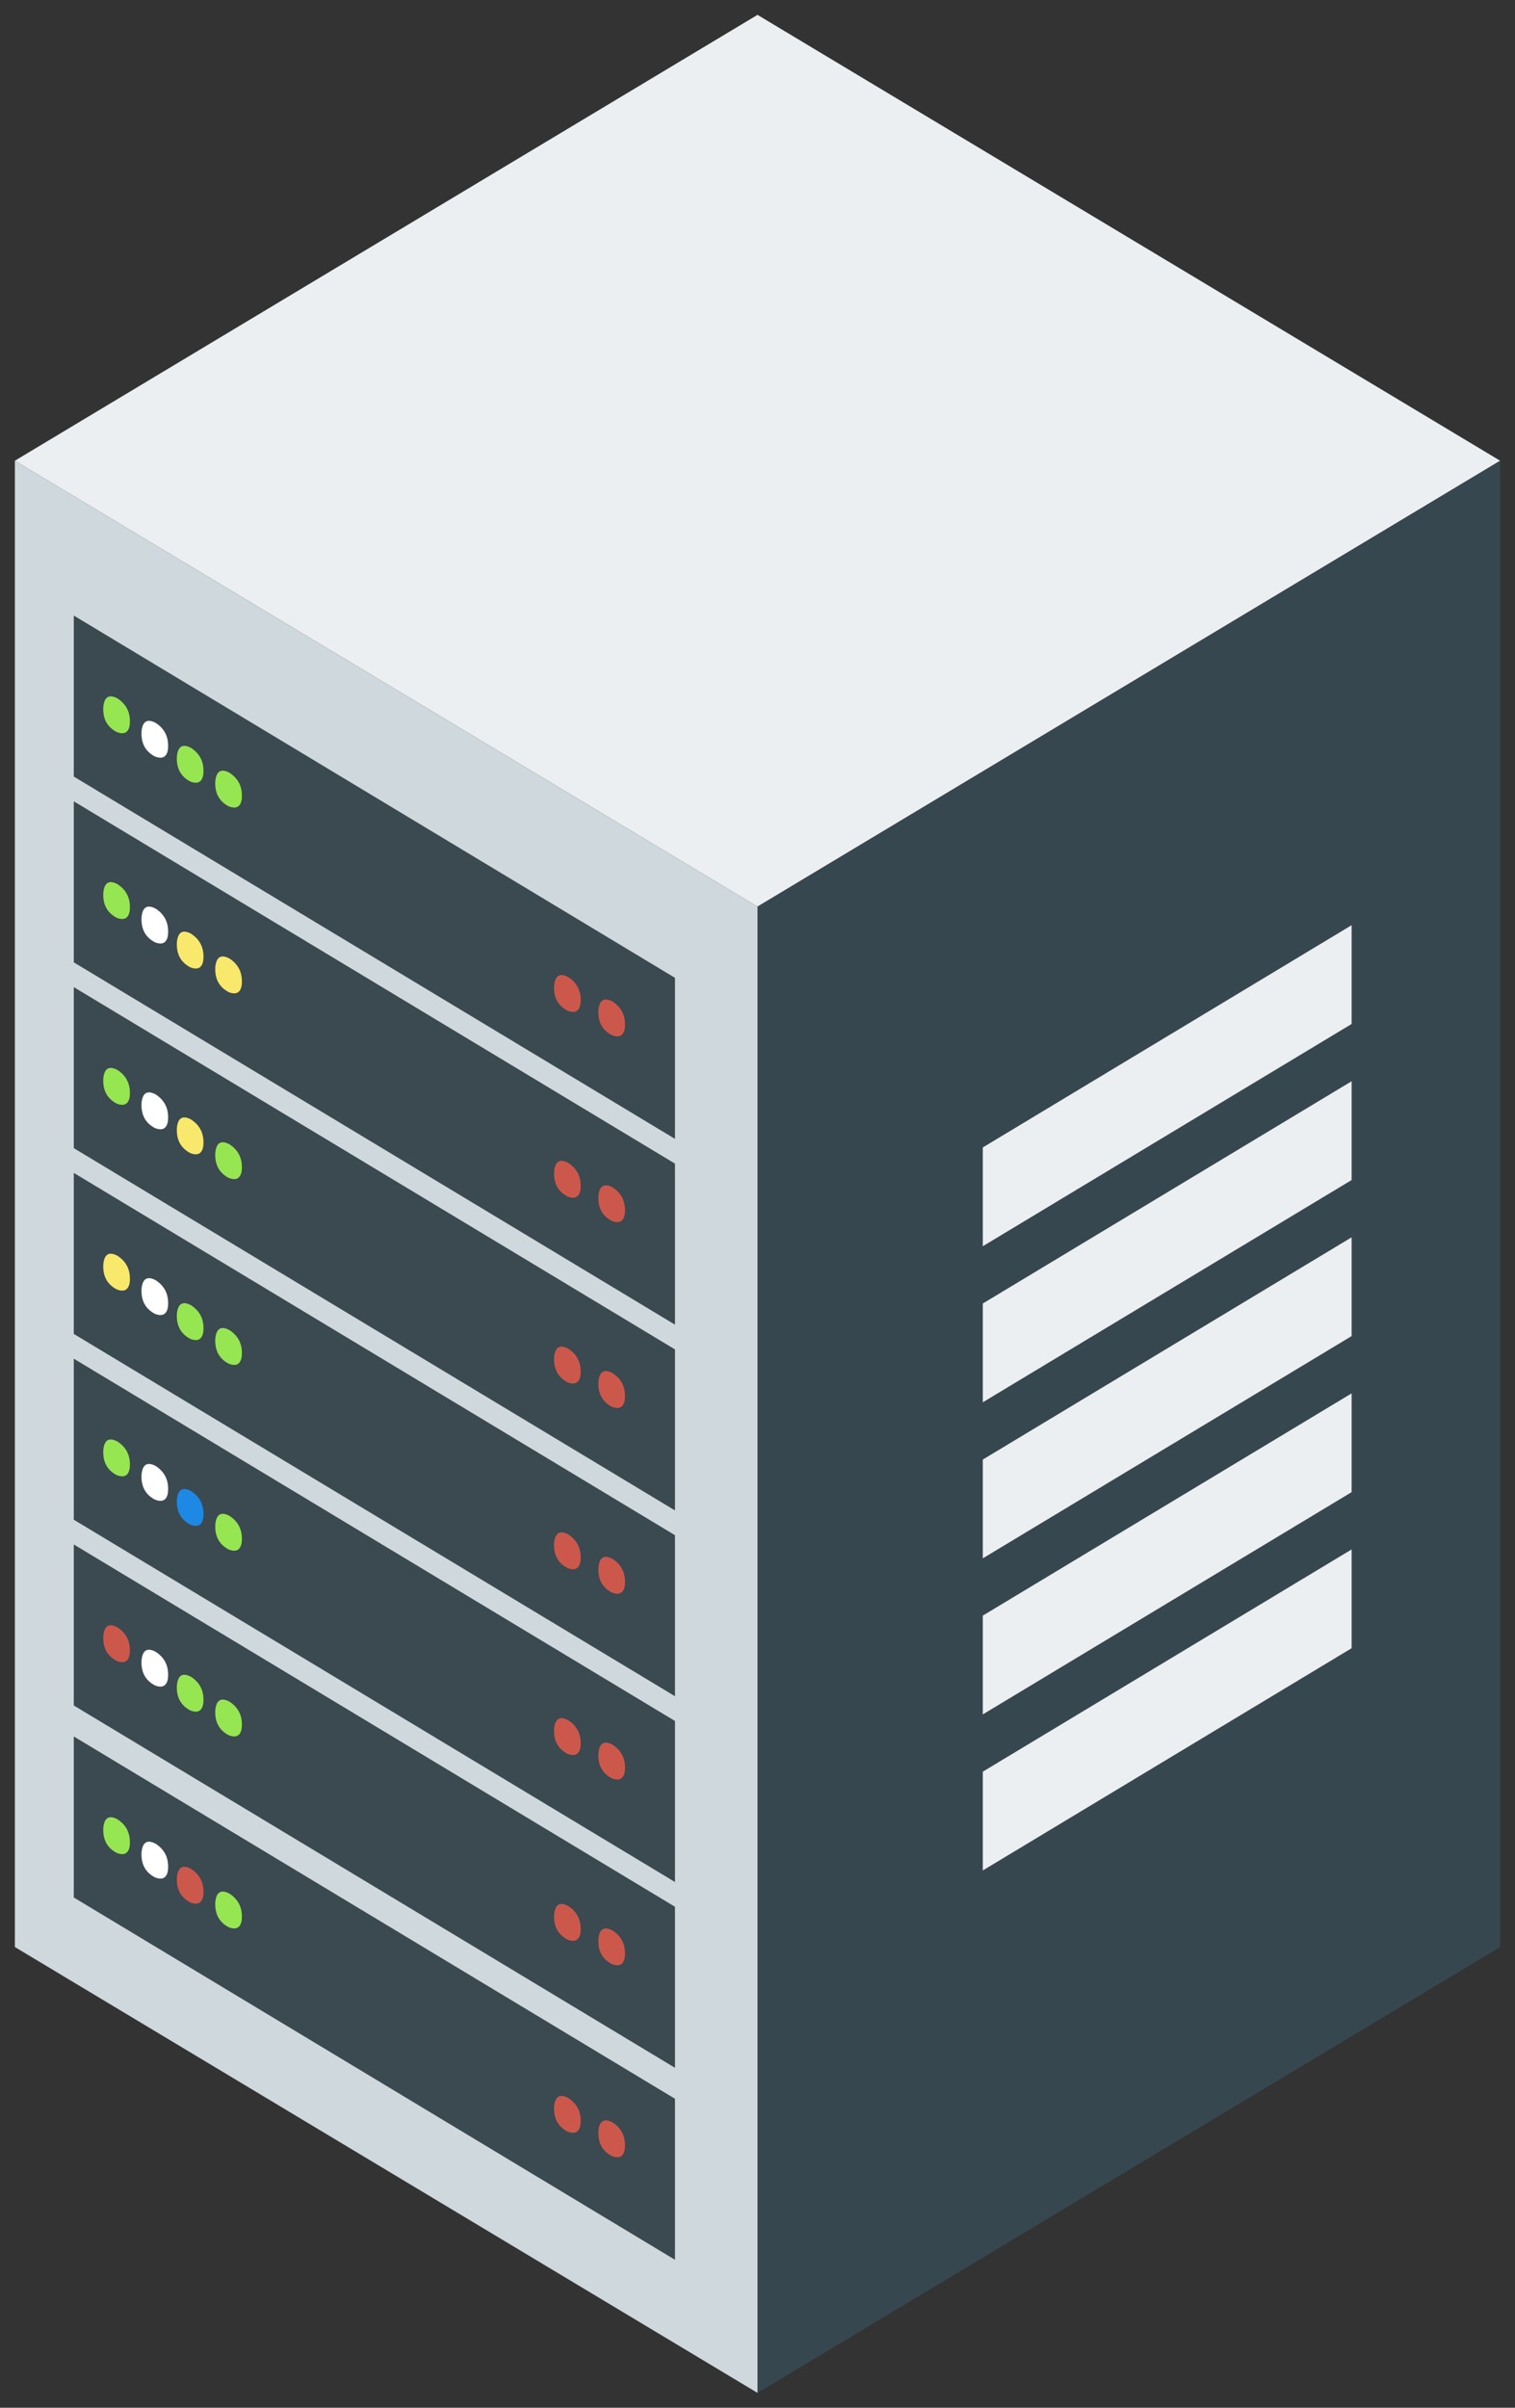 <svg xmlns="http://www.w3.org/2000/svg" xmlns:xlink="http://www.w3.org/1999/xlink" viewBox="0 0 51 81" fill="#fff" fill-rule="evenodd" stroke="#000" stroke-linecap="round" stroke-linejoin="round"><rect x="0" y="0" width="51" height="81" fill="#333333" stroke="none"/><style><![CDATA[.B{fill:#96e652}.C{fill:#cc584c}.D{fill:#3b4950}.E{fill:#f8e96c}]]></style><use xlink:href="#A" x=".5" y=".5"/><symbol id="A" overflow="visible"><g stroke="none"><path d="M0 15l25 15 25-15L25 0z" fill="#eceff1"/><path d="M0 15l25 15v50L0 65z" fill="#cfd8dc"/><path d="M50 65L25 80V30l25-15z" fill="#37474f"/><path d="M22.222 32.396v5.417L1.984 25.625v-5.417z" class="D"/><use xlink:href="#C" class="B"/><use xlink:href="#C" x="14.19" y="8.533" class="C"/><use xlink:href="#C" x="-2.477" y="-1.665" class="B"/><use xlink:href="#C" x="-1.19" y="-0.842"/><use xlink:href="#C" x="1.293" y="0.835" class="B"/><use xlink:href="#C" x="12.698" y="7.71" class="C"/><path d="M22.222 38.646v5.417L1.984 31.875v-5.417z" class="D"/><use xlink:href="#C" y="6.25" class="E"/><use xlink:href="#C" x="14.19" y="14.783" class="C"/><use xlink:href="#C" x="-2.477" y="4.584" class="B"/><use xlink:href="#C" x="-1.19" y="5.408"/><use xlink:href="#C" x="1.293" y="7.085" class="E"/><use xlink:href="#C" x="12.698" y="13.96" class="C"/><path d="M22.222 44.896v5.417L1.984 38.125v-5.417z" class="D"/><use xlink:href="#C" y="12.5" class="E"/><use xlink:href="#C" x="14.19" y="21.033" class="C"/><use xlink:href="#C" x="-2.477" y="10.835" class="B"/><use xlink:href="#C" x="-1.19" y="11.658"/><use xlink:href="#C" x="1.293" y="13.335" class="B"/><use xlink:href="#C" x="12.698" y="20.21" class="C"/><path d="M22.222 51.146v5.417L1.984 44.375v-5.417z" class="D"/><use xlink:href="#C" y="18.75" class="B"/><use xlink:href="#C" x="14.19" y="27.283" class="C"/><use xlink:href="#C" x="-2.477" y="17.085" class="E"/><use xlink:href="#C" x="-1.19" y="17.908"/><use xlink:href="#C" x="1.293" y="19.585" class="B"/><use xlink:href="#C" x="12.698" y="26.46" class="C"/><path d="M22.222 57.396v5.417L1.984 50.625v-5.417z" class="D"/><use xlink:href="#C" y="25" fill="#1e88e5"/><use xlink:href="#C" x="14.19" y="33.533" class="C"/><use xlink:href="#C" x="-2.477" y="23.334" class="B"/><use xlink:href="#C" x="-1.19" y="24.158"/><use xlink:href="#C" x="1.293" y="25.835" class="B"/><use xlink:href="#C" x="12.698" y="32.71" class="C"/><path d="M22.222 63.646v5.417L1.984 56.875v-5.417z" class="D"/><use xlink:href="#C" y="31.25" class="B"/><g class="C"><use xlink:href="#C" x="14.19" y="39.783"/><use xlink:href="#C" x="-2.477" y="29.585"/></g><use xlink:href="#C" x="-1.19" y="30.408"/><use xlink:href="#C" x="1.293" y="32.084" class="B"/><use xlink:href="#C" x="12.698" y="38.96" class="C"/><path d="M22.222 70.105v5.417L1.984 63.334v-5.417z" class="D"/><g class="C"><use xlink:href="#C" y="37.71"/><use xlink:href="#C" x="14.19" y="46.24"/></g><use xlink:href="#C" x="-2.477" y="36.043" class="B"/><use xlink:href="#C" x="-1.19" y="36.866"/><use xlink:href="#C" x="1.293" y="38.543" class="B"/><use xlink:href="#C" x="12.698" y="45.418" class="C"/><path d="M32.584 38.102v3.323L45 33.948v-3.323zm0 5.25v3.323L45 39.198v-3.323zm0 5.25v3.323L45 44.448v-3.323zm0 5.25v3.323L45 49.698v-3.323zm0 5.25v3.323L45 54.948v-3.323z" fill="#eceff1"/></g></symbol><defs ><path id="C" d="M5.93 24.66q-.424-.224-.475.285-.034.594.452.847.373.145.436-.23.062-.594-.413-.902z"/></defs></svg>